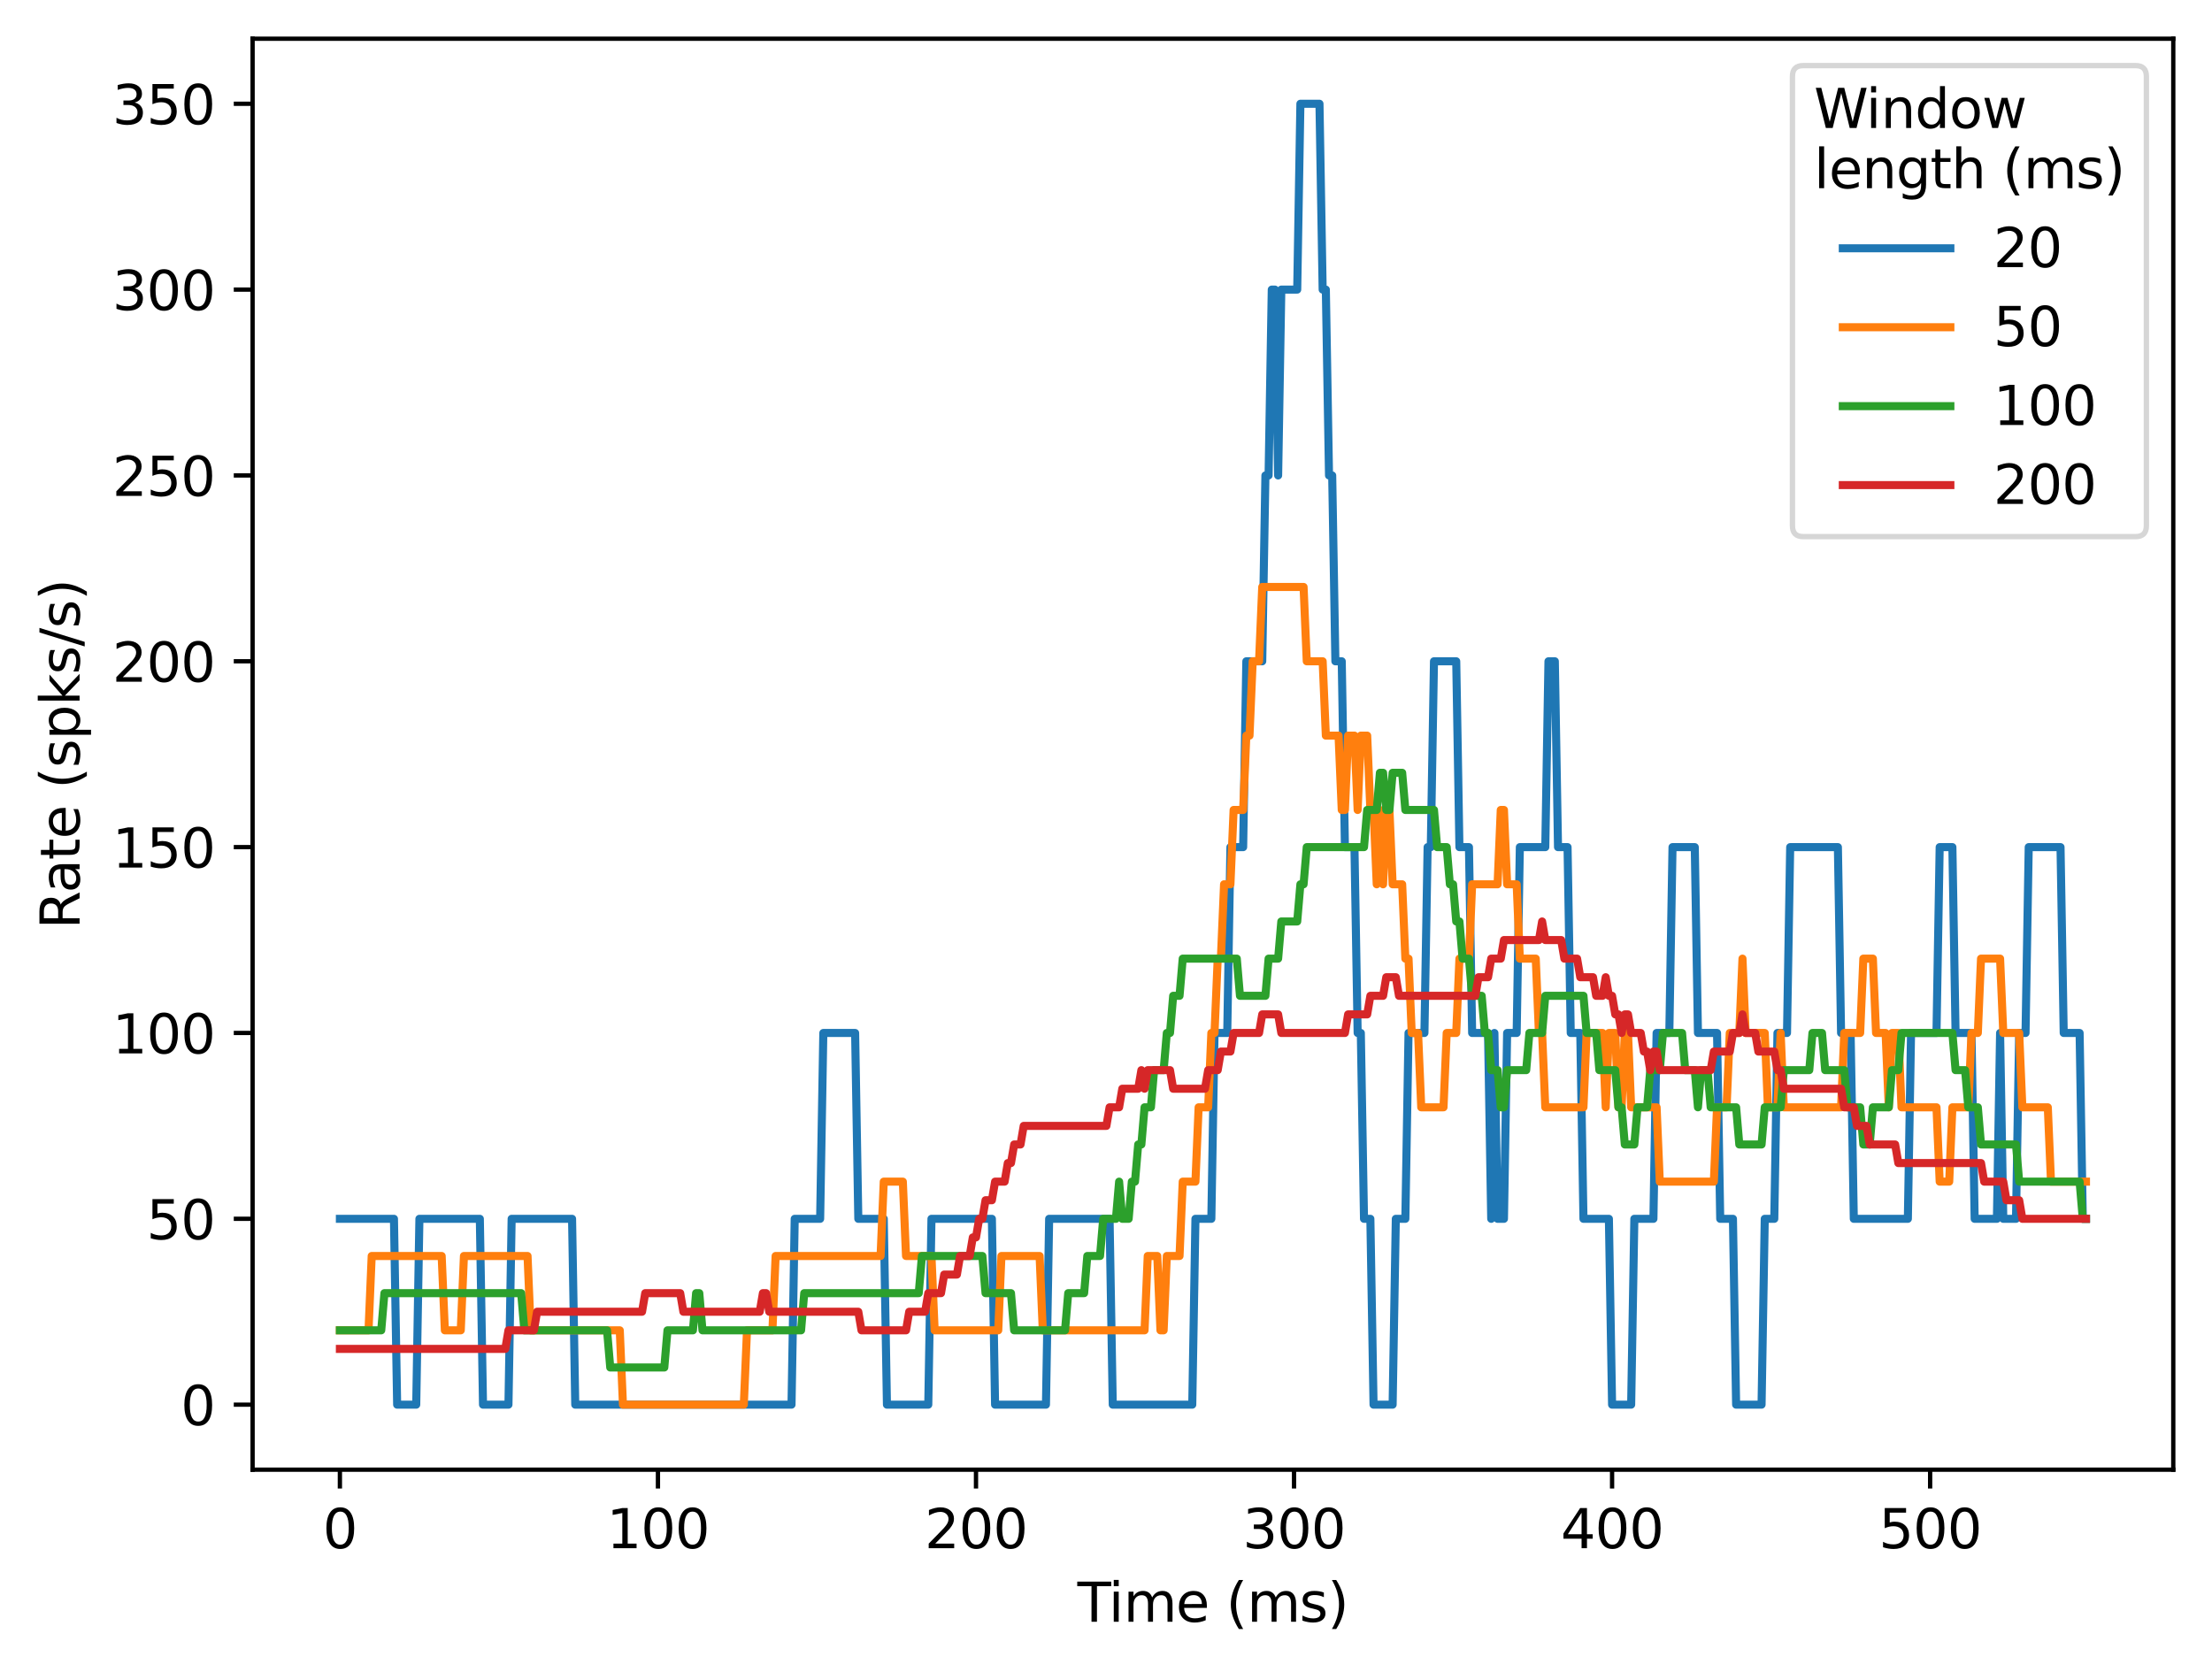 <?xml version="1.0" encoding="utf-8" standalone="no"?>
<!DOCTYPE svg PUBLIC "-//W3C//DTD SVG 1.1//EN"
  "http://www.w3.org/Graphics/SVG/1.1/DTD/svg11.dtd">
<svg xmlns:xlink="http://www.w3.org/1999/xlink" width="411.286pt" height="310.868pt" viewBox="0 0 411.286 310.868" xmlns="http://www.w3.org/2000/svg" version="1.1">
 <defs>
  <style type="text/css">*{stroke-linejoin: round; stroke-linecap: butt}</style>
 </defs>
 <g id="figure_1">
  <g id="patch_1">
   <path d="M 0 310.868 
L 411.286 310.868 
L 411.286 0 
L 0 0 
z
" style="fill: #ffffff"/>
  </g>
  <g id="axes_1">
   <g id="patch_2">
    <path d="M 46.966 273.312 
L 404.086 273.312 
L 404.086 7.2 
L 46.966 7.2 
z
" style="fill: #ffffff"/>
   </g>
   <g id="matplotlib.axis_1">
    <g id="xtick_1">
     <g id="line2d_1">
      <defs>
       <path id="ma4015356a1" d="M 0 0 
L 0 3.5 
" style="stroke: #000000; stroke-width: 0.8"/>
      </defs>
      <g>
       <use xlink:href="#ma4015356a1" x="63.198" y="273.312" style="stroke: #000000; stroke-width: 0.8"/>
      </g>
     </g>
     <g id="text_1">
      <!-- 0 -->
      <g transform="translate(60.017 287.91) scale(0.1 -0.1)">
       <defs>
        <path id="DejaVuSans-30" d="M 2034 4250 
Q 1547 4250 1301 3770 
Q 1056 3291 1056 2328 
Q 1056 1369 1301 889 
Q 1547 409 2034 409 
Q 2525 409 2770 889 
Q 3016 1369 3016 2328 
Q 3016 3291 2770 3770 
Q 2525 4250 2034 4250 
z
M 2034 4750 
Q 2819 4750 3233 4129 
Q 3647 3509 3647 2328 
Q 3647 1150 3233 529 
Q 2819 -91 2034 -91 
Q 1250 -91 836 529 
Q 422 1150 422 2328 
Q 422 3509 836 4129 
Q 1250 4750 2034 4750 
z
" transform="scale(0.016)"/>
       </defs>
       <use xlink:href="#DejaVuSans-30"/>
      </g>
     </g>
    </g>
    <g id="xtick_2">
     <g id="line2d_2">
      <g>
       <use xlink:href="#ma4015356a1" x="122.334" y="273.312" style="stroke: #000000; stroke-width: 0.8"/>
      </g>
     </g>
     <g id="text_2">
      <!-- 100 -->
      <g transform="translate(112.79 287.91) scale(0.1 -0.1)">
       <defs>
        <path id="DejaVuSans-31" d="M 794 531 
L 1825 531 
L 1825 4091 
L 703 3866 
L 703 4441 
L 1819 4666 
L 2450 4666 
L 2450 531 
L 3481 531 
L 3481 0 
L 794 0 
L 794 531 
z
" transform="scale(0.016)"/>
       </defs>
       <use xlink:href="#DejaVuSans-31"/>
       <use xlink:href="#DejaVuSans-30" x="63.623"/>
       <use xlink:href="#DejaVuSans-30" x="127.246"/>
      </g>
     </g>
    </g>
    <g id="xtick_3">
     <g id="line2d_3">
      <g>
       <use xlink:href="#ma4015356a1" x="181.47" y="273.312" style="stroke: #000000; stroke-width: 0.8"/>
      </g>
     </g>
     <g id="text_3">
      <!-- 200 -->
      <g transform="translate(171.926 287.91) scale(0.1 -0.1)">
       <defs>
        <path id="DejaVuSans-32" d="M 1228 531 
L 3431 531 
L 3431 0 
L 469 0 
L 469 531 
Q 828 903 1448 1529 
Q 2069 2156 2228 2338 
Q 2531 2678 2651 2914 
Q 2772 3150 2772 3378 
Q 2772 3750 2511 3984 
Q 2250 4219 1831 4219 
Q 1534 4219 1204 4116 
Q 875 4013 500 3803 
L 500 4441 
Q 881 4594 1212 4672 
Q 1544 4750 1819 4750 
Q 2544 4750 2975 4387 
Q 3406 4025 3406 3419 
Q 3406 3131 3298 2873 
Q 3191 2616 2906 2266 
Q 2828 2175 2409 1742 
Q 1991 1309 1228 531 
z
" transform="scale(0.016)"/>
       </defs>
       <use xlink:href="#DejaVuSans-32"/>
       <use xlink:href="#DejaVuSans-30" x="63.623"/>
       <use xlink:href="#DejaVuSans-30" x="127.246"/>
      </g>
     </g>
    </g>
    <g id="xtick_4">
     <g id="line2d_4">
      <g>
       <use xlink:href="#ma4015356a1" x="240.605" y="273.312" style="stroke: #000000; stroke-width: 0.8"/>
      </g>
     </g>
     <g id="text_4">
      <!-- 300 -->
      <g transform="translate(231.061 287.91) scale(0.1 -0.1)">
       <defs>
        <path id="DejaVuSans-33" d="M 2597 2516 
Q 3050 2419 3304 2112 
Q 3559 1806 3559 1356 
Q 3559 666 3084 287 
Q 2609 -91 1734 -91 
Q 1441 -91 1130 -33 
Q 819 25 488 141 
L 488 750 
Q 750 597 1062 519 
Q 1375 441 1716 441 
Q 2309 441 2620 675 
Q 2931 909 2931 1356 
Q 2931 1769 2642 2001 
Q 2353 2234 1838 2234 
L 1294 2234 
L 1294 2753 
L 1863 2753 
Q 2328 2753 2575 2939 
Q 2822 3125 2822 3475 
Q 2822 3834 2567 4026 
Q 2313 4219 1838 4219 
Q 1578 4219 1281 4162 
Q 984 4106 628 3988 
L 628 4550 
Q 988 4650 1302 4700 
Q 1616 4750 1894 4750 
Q 2613 4750 3031 4423 
Q 3450 4097 3450 3541 
Q 3450 3153 3228 2886 
Q 3006 2619 2597 2516 
z
" transform="scale(0.016)"/>
       </defs>
       <use xlink:href="#DejaVuSans-33"/>
       <use xlink:href="#DejaVuSans-30" x="63.623"/>
       <use xlink:href="#DejaVuSans-30" x="127.246"/>
      </g>
     </g>
    </g>
    <g id="xtick_5">
     <g id="line2d_5">
      <g>
       <use xlink:href="#ma4015356a1" x="299.741" y="273.312" style="stroke: #000000; stroke-width: 0.8"/>
      </g>
     </g>
     <g id="text_5">
      <!-- 400 -->
      <g transform="translate(290.197 287.91) scale(0.1 -0.1)">
       <defs>
        <path id="DejaVuSans-34" d="M 2419 4116 
L 825 1625 
L 2419 1625 
L 2419 4116 
z
M 2253 4666 
L 3047 4666 
L 3047 1625 
L 3713 1625 
L 3713 1100 
L 3047 1100 
L 3047 0 
L 2419 0 
L 2419 1100 
L 313 1100 
L 313 1709 
L 2253 4666 
z
" transform="scale(0.016)"/>
       </defs>
       <use xlink:href="#DejaVuSans-34"/>
       <use xlink:href="#DejaVuSans-30" x="63.623"/>
       <use xlink:href="#DejaVuSans-30" x="127.246"/>
      </g>
     </g>
    </g>
    <g id="xtick_6">
     <g id="line2d_6">
      <g>
       <use xlink:href="#ma4015356a1" x="358.876" y="273.312" style="stroke: #000000; stroke-width: 0.8"/>
      </g>
     </g>
     <g id="text_6">
      <!-- 500 -->
      <g transform="translate(349.333 287.91) scale(0.1 -0.1)">
       <defs>
        <path id="DejaVuSans-35" d="M 691 4666 
L 3169 4666 
L 3169 4134 
L 1269 4134 
L 1269 2991 
Q 1406 3038 1543 3061 
Q 1681 3084 1819 3084 
Q 2600 3084 3056 2656 
Q 3513 2228 3513 1497 
Q 3513 744 3044 326 
Q 2575 -91 1722 -91 
Q 1428 -91 1123 -41 
Q 819 9 494 109 
L 494 744 
Q 775 591 1075 516 
Q 1375 441 1709 441 
Q 2250 441 2565 725 
Q 2881 1009 2881 1497 
Q 2881 1984 2565 2268 
Q 2250 2553 1709 2553 
Q 1456 2553 1204 2497 
Q 953 2441 691 2322 
L 691 4666 
z
" transform="scale(0.016)"/>
       </defs>
       <use xlink:href="#DejaVuSans-35"/>
       <use xlink:href="#DejaVuSans-30" x="63.623"/>
       <use xlink:href="#DejaVuSans-30" x="127.246"/>
      </g>
     </g>
    </g>
    <g id="text_7">
     <!-- Time (ms) -->
     <g transform="translate(200.326 301.589) scale(0.1 -0.1)">
      <defs>
       <path id="DejaVuSans-54" d="M -19 4666 
L 3928 4666 
L 3928 4134 
L 2272 4134 
L 2272 0 
L 1638 0 
L 1638 4134 
L -19 4134 
L -19 4666 
z
" transform="scale(0.016)"/>
       <path id="DejaVuSans-69" d="M 603 3500 
L 1178 3500 
L 1178 0 
L 603 0 
L 603 3500 
z
M 603 4863 
L 1178 4863 
L 1178 4134 
L 603 4134 
L 603 4863 
z
" transform="scale(0.016)"/>
       <path id="DejaVuSans-6d" d="M 3328 2828 
Q 3544 3216 3844 3400 
Q 4144 3584 4550 3584 
Q 5097 3584 5394 3201 
Q 5691 2819 5691 2113 
L 5691 0 
L 5113 0 
L 5113 2094 
Q 5113 2597 4934 2840 
Q 4756 3084 4391 3084 
Q 3944 3084 3684 2787 
Q 3425 2491 3425 1978 
L 3425 0 
L 2847 0 
L 2847 2094 
Q 2847 2600 2669 2842 
Q 2491 3084 2119 3084 
Q 1678 3084 1418 2786 
Q 1159 2488 1159 1978 
L 1159 0 
L 581 0 
L 581 3500 
L 1159 3500 
L 1159 2956 
Q 1356 3278 1631 3431 
Q 1906 3584 2284 3584 
Q 2666 3584 2933 3390 
Q 3200 3197 3328 2828 
z
" transform="scale(0.016)"/>
       <path id="DejaVuSans-65" d="M 3597 1894 
L 3597 1613 
L 953 1613 
Q 991 1019 1311 708 
Q 1631 397 2203 397 
Q 2534 397 2845 478 
Q 3156 559 3463 722 
L 3463 178 
Q 3153 47 2828 -22 
Q 2503 -91 2169 -91 
Q 1331 -91 842 396 
Q 353 884 353 1716 
Q 353 2575 817 3079 
Q 1281 3584 2069 3584 
Q 2775 3584 3186 3129 
Q 3597 2675 3597 1894 
z
M 3022 2063 
Q 3016 2534 2758 2815 
Q 2500 3097 2075 3097 
Q 1594 3097 1305 2825 
Q 1016 2553 972 2059 
L 3022 2063 
z
" transform="scale(0.016)"/>
       <path id="DejaVuSans-20" transform="scale(0.016)"/>
       <path id="DejaVuSans-28" d="M 1984 4856 
Q 1566 4138 1362 3434 
Q 1159 2731 1159 2009 
Q 1159 1288 1364 580 
Q 1569 -128 1984 -844 
L 1484 -844 
Q 1016 -109 783 600 
Q 550 1309 550 2009 
Q 550 2706 781 3412 
Q 1013 4119 1484 4856 
L 1984 4856 
z
" transform="scale(0.016)"/>
       <path id="DejaVuSans-73" d="M 2834 3397 
L 2834 2853 
Q 2591 2978 2328 3040 
Q 2066 3103 1784 3103 
Q 1356 3103 1142 2972 
Q 928 2841 928 2578 
Q 928 2378 1081 2264 
Q 1234 2150 1697 2047 
L 1894 2003 
Q 2506 1872 2764 1633 
Q 3022 1394 3022 966 
Q 3022 478 2636 193 
Q 2250 -91 1575 -91 
Q 1294 -91 989 -36 
Q 684 19 347 128 
L 347 722 
Q 666 556 975 473 
Q 1284 391 1588 391 
Q 1994 391 2212 530 
Q 2431 669 2431 922 
Q 2431 1156 2273 1281 
Q 2116 1406 1581 1522 
L 1381 1569 
Q 847 1681 609 1914 
Q 372 2147 372 2553 
Q 372 3047 722 3315 
Q 1072 3584 1716 3584 
Q 2034 3584 2315 3537 
Q 2597 3491 2834 3397 
z
" transform="scale(0.016)"/>
       <path id="DejaVuSans-29" d="M 513 4856 
L 1013 4856 
Q 1481 4119 1714 3412 
Q 1947 2706 1947 2009 
Q 1947 1309 1714 600 
Q 1481 -109 1013 -844 
L 513 -844 
Q 928 -128 1133 580 
Q 1338 1288 1338 2009 
Q 1338 2731 1133 3434 
Q 928 4138 513 4856 
z
" transform="scale(0.016)"/>
      </defs>
      <use xlink:href="#DejaVuSans-54"/>
      <use xlink:href="#DejaVuSans-69" x="57.959"/>
      <use xlink:href="#DejaVuSans-6d" x="85.742"/>
      <use xlink:href="#DejaVuSans-65" x="183.154"/>
      <use xlink:href="#DejaVuSans-20" x="244.678"/>
      <use xlink:href="#DejaVuSans-28" x="276.465"/>
      <use xlink:href="#DejaVuSans-6d" x="315.479"/>
      <use xlink:href="#DejaVuSans-73" x="412.891"/>
      <use xlink:href="#DejaVuSans-29" x="464.99"/>
     </g>
    </g>
   </g>
   <g id="matplotlib.axis_2">
    <g id="ytick_1">
     <g id="line2d_7">
      <defs>
       <path id="m8f81938955" d="M 0 0 
L -3.5 0 
" style="stroke: #000000; stroke-width: 0.8"/>
      </defs>
      <g>
       <use xlink:href="#m8f81938955" x="46.966" y="261.216" style="stroke: #000000; stroke-width: 0.8"/>
      </g>
     </g>
     <g id="text_8">
      <!-- 0 -->
      <g transform="translate(33.603 265.015) scale(0.1 -0.1)">
       <use xlink:href="#DejaVuSans-30"/>
      </g>
     </g>
    </g>
    <g id="ytick_2">
     <g id="line2d_8">
      <g>
       <use xlink:href="#m8f81938955" x="46.966" y="226.656" style="stroke: #000000; stroke-width: 0.8"/>
      </g>
     </g>
     <g id="text_9">
      <!-- 50 -->
      <g transform="translate(27.241 230.455) scale(0.1 -0.1)">
       <use xlink:href="#DejaVuSans-35"/>
       <use xlink:href="#DejaVuSans-30" x="63.623"/>
      </g>
     </g>
    </g>
    <g id="ytick_3">
     <g id="line2d_9">
      <g>
       <use xlink:href="#m8f81938955" x="46.966" y="192.096" style="stroke: #000000; stroke-width: 0.8"/>
      </g>
     </g>
     <g id="text_10">
      <!-- 100 -->
      <g transform="translate(20.878 195.895) scale(0.1 -0.1)">
       <use xlink:href="#DejaVuSans-31"/>
       <use xlink:href="#DejaVuSans-30" x="63.623"/>
       <use xlink:href="#DejaVuSans-30" x="127.246"/>
      </g>
     </g>
    </g>
    <g id="ytick_4">
     <g id="line2d_10">
      <g>
       <use xlink:href="#m8f81938955" x="46.966" y="157.536" style="stroke: #000000; stroke-width: 0.8"/>
      </g>
     </g>
     <g id="text_11">
      <!-- 150 -->
      <g transform="translate(20.878 161.335) scale(0.1 -0.1)">
       <use xlink:href="#DejaVuSans-31"/>
       <use xlink:href="#DejaVuSans-35" x="63.623"/>
       <use xlink:href="#DejaVuSans-30" x="127.246"/>
      </g>
     </g>
    </g>
    <g id="ytick_5">
     <g id="line2d_11">
      <g>
       <use xlink:href="#m8f81938955" x="46.966" y="122.976" style="stroke: #000000; stroke-width: 0.8"/>
      </g>
     </g>
     <g id="text_12">
      <!-- 200 -->
      <g transform="translate(20.878 126.775) scale(0.1 -0.1)">
       <use xlink:href="#DejaVuSans-32"/>
       <use xlink:href="#DejaVuSans-30" x="63.623"/>
       <use xlink:href="#DejaVuSans-30" x="127.246"/>
      </g>
     </g>
    </g>
    <g id="ytick_6">
     <g id="line2d_12">
      <g>
       <use xlink:href="#m8f81938955" x="46.966" y="88.416" style="stroke: #000000; stroke-width: 0.8"/>
      </g>
     </g>
     <g id="text_13">
      <!-- 250 -->
      <g transform="translate(20.878 92.215) scale(0.1 -0.1)">
       <use xlink:href="#DejaVuSans-32"/>
       <use xlink:href="#DejaVuSans-35" x="63.623"/>
       <use xlink:href="#DejaVuSans-30" x="127.246"/>
      </g>
     </g>
    </g>
    <g id="ytick_7">
     <g id="line2d_13">
      <g>
       <use xlink:href="#m8f81938955" x="46.966" y="53.856" style="stroke: #000000; stroke-width: 0.8"/>
      </g>
     </g>
     <g id="text_14">
      <!-- 300 -->
      <g transform="translate(20.878 57.655) scale(0.1 -0.1)">
       <use xlink:href="#DejaVuSans-33"/>
       <use xlink:href="#DejaVuSans-30" x="63.623"/>
       <use xlink:href="#DejaVuSans-30" x="127.246"/>
      </g>
     </g>
    </g>
    <g id="ytick_8">
     <g id="line2d_14">
      <g>
       <use xlink:href="#m8f81938955" x="46.966" y="19.296" style="stroke: #000000; stroke-width: 0.8"/>
      </g>
     </g>
     <g id="text_15">
      <!-- 350 -->
      <g transform="translate(20.878 23.095) scale(0.1 -0.1)">
       <use xlink:href="#DejaVuSans-33"/>
       <use xlink:href="#DejaVuSans-35" x="63.623"/>
       <use xlink:href="#DejaVuSans-30" x="127.246"/>
      </g>
     </g>
    </g>
    <g id="text_16">
     <!-- Rate (spks/s) -->
     <g transform="translate(14.798 172.777) rotate(-90) scale(0.1 -0.1)">
      <defs>
       <path id="DejaVuSans-52" d="M 2841 2188 
Q 3044 2119 3236 1894 
Q 3428 1669 3622 1275 
L 4263 0 
L 3584 0 
L 2988 1197 
Q 2756 1666 2539 1819 
Q 2322 1972 1947 1972 
L 1259 1972 
L 1259 0 
L 628 0 
L 628 4666 
L 2053 4666 
Q 2853 4666 3247 4331 
Q 3641 3997 3641 3322 
Q 3641 2881 3436 2590 
Q 3231 2300 2841 2188 
z
M 1259 4147 
L 1259 2491 
L 2053 2491 
Q 2509 2491 2742 2702 
Q 2975 2913 2975 3322 
Q 2975 3731 2742 3939 
Q 2509 4147 2053 4147 
L 1259 4147 
z
" transform="scale(0.016)"/>
       <path id="DejaVuSans-61" d="M 2194 1759 
Q 1497 1759 1228 1600 
Q 959 1441 959 1056 
Q 959 750 1161 570 
Q 1363 391 1709 391 
Q 2188 391 2477 730 
Q 2766 1069 2766 1631 
L 2766 1759 
L 2194 1759 
z
M 3341 1997 
L 3341 0 
L 2766 0 
L 2766 531 
Q 2569 213 2275 61 
Q 1981 -91 1556 -91 
Q 1019 -91 701 211 
Q 384 513 384 1019 
Q 384 1609 779 1909 
Q 1175 2209 1959 2209 
L 2766 2209 
L 2766 2266 
Q 2766 2663 2505 2880 
Q 2244 3097 1772 3097 
Q 1472 3097 1187 3025 
Q 903 2953 641 2809 
L 641 3341 
Q 956 3463 1253 3523 
Q 1550 3584 1831 3584 
Q 2591 3584 2966 3190 
Q 3341 2797 3341 1997 
z
" transform="scale(0.016)"/>
       <path id="DejaVuSans-74" d="M 1172 4494 
L 1172 3500 
L 2356 3500 
L 2356 3053 
L 1172 3053 
L 1172 1153 
Q 1172 725 1289 603 
Q 1406 481 1766 481 
L 2356 481 
L 2356 0 
L 1766 0 
Q 1100 0 847 248 
Q 594 497 594 1153 
L 594 3053 
L 172 3053 
L 172 3500 
L 594 3500 
L 594 4494 
L 1172 4494 
z
" transform="scale(0.016)"/>
       <path id="DejaVuSans-70" d="M 1159 525 
L 1159 -1331 
L 581 -1331 
L 581 3500 
L 1159 3500 
L 1159 2969 
Q 1341 3281 1617 3432 
Q 1894 3584 2278 3584 
Q 2916 3584 3314 3078 
Q 3713 2572 3713 1747 
Q 3713 922 3314 415 
Q 2916 -91 2278 -91 
Q 1894 -91 1617 61 
Q 1341 213 1159 525 
z
M 3116 1747 
Q 3116 2381 2855 2742 
Q 2594 3103 2138 3103 
Q 1681 3103 1420 2742 
Q 1159 2381 1159 1747 
Q 1159 1113 1420 752 
Q 1681 391 2138 391 
Q 2594 391 2855 752 
Q 3116 1113 3116 1747 
z
" transform="scale(0.016)"/>
       <path id="DejaVuSans-6b" d="M 581 4863 
L 1159 4863 
L 1159 1991 
L 2875 3500 
L 3609 3500 
L 1753 1863 
L 3688 0 
L 2938 0 
L 1159 1709 
L 1159 0 
L 581 0 
L 581 4863 
z
" transform="scale(0.016)"/>
       <path id="DejaVuSans-2f" d="M 1625 4666 
L 2156 4666 
L 531 -594 
L 0 -594 
L 1625 4666 
z
" transform="scale(0.016)"/>
      </defs>
      <use xlink:href="#DejaVuSans-52"/>
      <use xlink:href="#DejaVuSans-61" x="67.232"/>
      <use xlink:href="#DejaVuSans-74" x="128.512"/>
      <use xlink:href="#DejaVuSans-65" x="167.721"/>
      <use xlink:href="#DejaVuSans-20" x="229.244"/>
      <use xlink:href="#DejaVuSans-28" x="261.031"/>
      <use xlink:href="#DejaVuSans-73" x="300.045"/>
      <use xlink:href="#DejaVuSans-70" x="352.145"/>
      <use xlink:href="#DejaVuSans-6b" x="415.621"/>
      <use xlink:href="#DejaVuSans-73" x="473.531"/>
      <use xlink:href="#DejaVuSans-2f" x="525.631"/>
      <use xlink:href="#DejaVuSans-73" x="559.322"/>
      <use xlink:href="#DejaVuSans-29" x="611.422"/>
     </g>
    </g>
   </g>
   <g id="line2d_15">
    <path d="M 63.198 226.656 
L 73.251 226.656 
L 73.843 261.216 
L 77.391 261.216 
L 77.982 226.656 
L 89.218 226.656 
L 89.809 261.216 
L 94.54 261.216 
L 95.132 226.656 
L 106.367 226.656 
L 106.959 261.216 
L 147.171 261.216 
L 147.762 226.656 
L 152.493 226.656 
L 153.084 192.096 
L 158.998 192.096 
L 159.589 226.656 
L 164.32 226.656 
L 164.912 261.216 
L 172.599 261.216 
L 173.191 226.656 
L 184.426 226.656 
L 185.018 261.216 
L 194.479 261.216 
L 195.071 226.656 
L 206.307 226.656 
L 206.898 261.216 
L 221.682 261.216 
L 222.273 226.656 
L 225.23 226.656 
L 225.821 192.096 
L 228.187 192.096 
L 228.778 157.536 
L 231.144 157.536 
L 231.735 122.976 
L 234.692 122.976 
L 235.283 88.416 
L 235.874 88.416 
L 236.466 53.856 
L 237.057 53.856 
L 237.648 88.416 
L 238.24 53.856 
L 241.197 53.856 
L 241.788 19.296 
L 245.336 19.296 
L 245.927 53.856 
L 246.519 53.856 
L 247.11 88.416 
L 247.701 88.416 
L 248.293 122.976 
L 249.476 122.976 
L 250.067 157.536 
L 251.841 157.536 
L 252.432 192.096 
L 253.024 192.096 
L 253.615 226.656 
L 254.798 226.656 
L 255.389 261.216 
L 258.937 261.216 
L 259.529 226.656 
L 261.303 226.656 
L 261.894 192.096 
L 264.851 192.096 
L 265.442 157.536 
L 266.034 157.536 
L 266.625 122.976 
L 270.764 122.976 
L 271.356 157.536 
L 273.13 157.536 
L 273.721 192.096 
L 276.678 192.096 
L 277.269 226.656 
L 277.861 192.096 
L 278.452 226.656 
L 279.635 226.656 
L 280.226 192.096 
L 282 192.096 
L 282.591 157.536 
L 287.322 157.536 
L 287.914 122.976 
L 289.096 122.976 
L 289.688 157.536 
L 291.462 157.536 
L 292.053 192.096 
L 293.827 192.096 
L 294.419 226.656 
L 299.149 226.656 
L 299.741 261.216 
L 303.289 261.216 
L 303.88 226.656 
L 307.428 226.656 
L 308.02 192.096 
L 310.385 192.096 
L 310.977 157.536 
L 315.116 157.536 
L 315.707 192.096 
L 319.256 192.096 
L 319.847 226.656 
L 322.212 226.656 
L 322.804 261.216 
L 327.535 261.216 
L 328.126 226.656 
L 329.9 226.656 
L 330.491 192.096 
L 332.265 192.096 
L 332.857 157.536 
L 341.727 157.536 
L 342.318 192.096 
L 344.093 192.096 
L 344.684 226.656 
L 354.737 226.656 
L 355.328 192.096 
L 360.059 192.096 
L 360.651 157.536 
L 363.016 157.536 
L 363.607 192.096 
L 366.564 192.096 
L 367.155 226.656 
L 371.295 226.656 
L 371.886 192.096 
L 372.478 226.656 
L 374.843 226.656 
L 375.434 192.096 
L 376.617 192.096 
L 377.208 157.536 
L 383.122 157.536 
L 383.713 192.096 
L 386.67 192.096 
L 387.262 226.656 
L 387.853 226.656 
L 387.853 226.656 
" clip-path="url(#pf8d64a9f78)" style="fill: none; stroke: #1f77b4; stroke-width: 1.5; stroke-linecap: square"/>
   </g>
   <g id="line2d_16">
    <path d="M 63.198 247.392 
L 68.521 247.392 
L 69.112 233.568 
L 82.122 233.568 
L 82.713 247.392 
L 85.67 247.392 
L 86.261 233.568 
L 98.088 233.568 
L 98.68 247.392 
L 115.238 247.392 
L 115.829 261.216 
L 138.301 261.216 
L 138.892 247.392 
L 143.623 247.392 
L 144.214 233.568 
L 163.729 233.568 
L 164.32 219.744 
L 167.868 219.744 
L 168.46 233.568 
L 173.191 233.568 
L 173.782 247.392 
L 185.609 247.392 
L 186.2 233.568 
L 193.297 233.568 
L 193.888 247.392 
L 212.811 247.392 
L 213.403 233.568 
L 215.177 233.568 
L 215.768 247.392 
L 216.36 247.392 
L 216.951 233.568 
L 219.316 233.568 
L 219.908 219.744 
L 222.273 219.744 
L 222.865 205.92 
L 224.639 205.92 
L 225.23 192.096 
L 225.821 192.096 
L 226.413 178.272 
L 227.004 178.272 
L 227.595 164.448 
L 228.778 164.448 
L 229.369 150.624 
L 231.144 150.624 
L 231.735 136.8 
L 232.326 136.8 
L 232.918 122.976 
L 234.1 122.976 
L 234.692 109.152 
L 242.379 109.152 
L 242.971 122.976 
L 245.927 122.976 
L 246.519 136.8 
L 248.884 136.8 
L 249.476 150.624 
L 250.067 150.624 
L 250.658 136.8 
L 251.841 136.8 
L 252.432 150.624 
L 253.024 136.8 
L 254.206 136.8 
L 254.798 150.624 
L 255.389 150.624 
L 255.98 164.448 
L 256.572 150.624 
L 257.163 164.448 
L 257.755 150.624 
L 258.346 150.624 
L 258.937 164.448 
L 260.711 164.448 
L 261.303 178.272 
L 261.894 178.272 
L 262.485 192.096 
L 263.668 192.096 
L 264.259 205.92 
L 268.399 205.92 
L 268.99 192.096 
L 270.764 192.096 
L 271.356 178.272 
L 273.13 178.272 
L 273.721 164.448 
L 278.452 164.448 
L 279.043 150.624 
L 279.635 150.624 
L 280.226 164.448 
L 282 164.448 
L 282.591 178.272 
L 285.548 178.272 
L 286.14 192.096 
L 286.731 192.096 
L 287.322 205.92 
L 294.419 205.92 
L 295.01 192.096 
L 297.967 192.096 
L 298.558 205.92 
L 299.149 192.096 
L 300.332 192.096 
L 300.924 205.92 
L 301.515 205.92 
L 302.106 192.096 
L 302.698 192.096 
L 303.289 205.92 
L 308.02 205.92 
L 308.611 219.744 
L 318.664 219.744 
L 319.256 205.92 
L 321.03 205.92 
L 321.621 192.096 
L 323.395 192.096 
L 323.986 178.272 
L 324.578 192.096 
L 328.126 192.096 
L 328.717 205.92 
L 330.491 205.92 
L 331.083 192.096 
L 331.674 205.92 
L 342.318 205.92 
L 342.91 192.096 
L 345.867 192.096 
L 346.458 178.272 
L 348.232 178.272 
L 348.823 192.096 
L 350.597 192.096 
L 351.189 205.92 
L 351.78 192.096 
L 352.963 192.096 
L 353.554 205.92 
L 360.059 205.92 
L 360.651 219.744 
L 362.425 219.744 
L 363.016 205.92 
L 365.973 205.92 
L 366.564 192.096 
L 367.747 192.096 
L 368.338 178.272 
L 371.886 178.272 
L 372.478 192.096 
L 375.434 192.096 
L 376.026 205.92 
L 380.757 205.92 
L 381.348 219.744 
L 387.853 219.744 
L 387.853 219.744 
" clip-path="url(#pf8d64a9f78)" style="fill: none; stroke: #ff7f0e; stroke-width: 1.5; stroke-linecap: square"/>
   </g>
   <g id="line2d_17">
    <path d="M 63.198 247.392 
L 70.886 247.392 
L 71.477 240.48 
L 96.906 240.48 
L 97.497 247.392 
L 112.872 247.392 
L 113.464 254.304 
L 123.517 254.304 
L 124.108 247.392 
L 128.839 247.392 
L 129.43 240.48 
L 130.022 240.48 
L 130.613 247.392 
L 148.945 247.392 
L 149.536 240.48 
L 170.825 240.48 
L 171.417 233.568 
L 182.652 233.568 
L 183.244 240.48 
L 187.975 240.48 
L 188.566 247.392 
L 198.028 247.392 
L 198.619 240.48 
L 201.576 240.48 
L 202.167 233.568 
L 204.532 233.568 
L 205.124 226.656 
L 207.489 226.656 
L 208.081 219.744 
L 208.672 226.656 
L 209.855 226.656 
L 210.446 219.744 
L 211.037 219.744 
L 211.629 212.832 
L 212.22 212.832 
L 212.811 205.92 
L 213.994 205.92 
L 214.586 199.008 
L 216.36 199.008 
L 216.951 192.096 
L 217.542 192.096 
L 218.134 185.184 
L 219.316 185.184 
L 219.908 178.272 
L 229.961 178.272 
L 230.552 185.184 
L 235.283 185.184 
L 235.874 178.272 
L 237.648 178.272 
L 238.24 171.36 
L 241.197 171.36 
L 241.788 164.448 
L 242.379 164.448 
L 242.971 157.536 
L 253.615 157.536 
L 254.206 150.624 
L 255.98 150.624 
L 256.572 143.712 
L 257.163 143.712 
L 257.755 150.624 
L 258.346 150.624 
L 258.937 143.712 
L 260.711 143.712 
L 261.303 150.624 
L 266.625 150.624 
L 267.216 157.536 
L 268.99 157.536 
L 269.582 164.448 
L 270.173 164.448 
L 270.764 171.36 
L 271.356 171.36 
L 271.947 178.272 
L 273.13 178.272 
L 273.721 185.184 
L 275.495 185.184 
L 276.087 192.096 
L 276.678 192.096 
L 277.269 199.008 
L 278.452 199.008 
L 279.043 205.92 
L 279.635 205.92 
L 280.226 199.008 
L 283.774 199.008 
L 284.366 192.096 
L 286.731 192.096 
L 287.322 185.184 
L 294.419 185.184 
L 295.01 192.096 
L 296.784 192.096 
L 297.375 199.008 
L 300.332 199.008 
L 300.924 205.92 
L 301.515 205.92 
L 302.106 212.832 
L 303.88 212.832 
L 304.472 205.92 
L 306.246 205.92 
L 306.837 199.008 
L 308.611 199.008 
L 309.203 192.096 
L 312.751 192.096 
L 313.342 199.008 
L 315.116 199.008 
L 315.707 205.92 
L 316.299 199.008 
L 317.482 199.008 
L 318.073 205.92 
L 322.804 205.92 
L 323.395 212.832 
L 327.535 212.832 
L 328.126 205.92 
L 331.083 205.92 
L 331.674 199.008 
L 336.405 199.008 
L 336.996 192.096 
L 338.77 192.096 
L 339.362 199.008 
L 342.91 199.008 
L 343.501 205.92 
L 345.867 205.92 
L 346.458 212.832 
L 347.641 212.832 
L 348.232 205.92 
L 351.189 205.92 
L 351.78 199.008 
L 352.963 199.008 
L 353.554 192.096 
L 363.016 192.096 
L 363.607 199.008 
L 365.381 199.008 
L 365.973 205.92 
L 367.747 205.92 
L 368.338 212.832 
L 374.843 212.832 
L 375.434 219.744 
L 386.67 219.744 
L 387.262 226.656 
L 387.853 226.656 
L 387.853 226.656 
" clip-path="url(#pf8d64a9f78)" style="fill: none; stroke: #2ca02c; stroke-width: 1.5; stroke-linecap: square"/>
   </g>
   <g id="line2d_18">
    <path d="M 63.198 250.848 
L 93.949 250.848 
L 94.54 247.392 
L 99.271 247.392 
L 99.862 243.936 
L 119.377 243.936 
L 119.969 240.48 
L 126.473 240.48 
L 127.065 243.936 
L 141.257 243.936 
L 141.849 240.48 
L 142.44 240.48 
L 143.031 243.936 
L 159.589 243.936 
L 160.181 247.392 
L 168.46 247.392 
L 169.051 243.936 
L 172.008 243.936 
L 172.599 240.48 
L 174.965 240.48 
L 175.556 237.024 
L 177.921 237.024 
L 178.513 233.568 
L 180.287 233.568 
L 180.878 230.112 
L 181.47 230.112 
L 182.061 226.656 
L 182.652 226.656 
L 183.244 223.2 
L 184.426 223.2 
L 185.018 219.744 
L 186.792 219.744 
L 187.383 216.288 
L 187.975 216.288 
L 188.566 212.832 
L 189.749 212.832 
L 190.34 209.376 
L 205.715 209.376 
L 206.307 205.92 
L 208.081 205.92 
L 208.672 202.464 
L 211.629 202.464 
L 212.22 199.008 
L 212.811 202.464 
L 213.403 199.008 
L 217.542 199.008 
L 218.134 202.464 
L 224.047 202.464 
L 224.639 199.008 
L 226.413 199.008 
L 227.004 195.552 
L 228.778 195.552 
L 229.369 192.096 
L 234.1 192.096 
L 234.692 188.64 
L 237.648 188.64 
L 238.24 192.096 
L 250.067 192.096 
L 250.658 188.64 
L 254.206 188.64 
L 254.798 185.184 
L 257.163 185.184 
L 257.755 181.728 
L 259.529 181.728 
L 260.12 185.184 
L 274.313 185.184 
L 274.904 181.728 
L 276.678 181.728 
L 277.269 178.272 
L 279.043 178.272 
L 279.635 174.816 
L 286.14 174.816 
L 286.731 171.36 
L 287.322 174.816 
L 290.279 174.816 
L 290.87 178.272 
L 293.236 178.272 
L 293.827 181.728 
L 296.193 181.728 
L 296.784 185.184 
L 297.967 185.184 
L 298.558 181.728 
L 299.149 185.184 
L 299.741 185.184 
L 300.332 188.64 
L 300.924 188.64 
L 301.515 192.096 
L 302.106 188.64 
L 302.698 188.64 
L 303.289 192.096 
L 305.063 192.096 
L 305.654 195.552 
L 306.246 195.552 
L 306.837 199.008 
L 307.428 195.552 
L 308.02 195.552 
L 308.611 199.008 
L 318.073 199.008 
L 318.664 195.552 
L 321.621 195.552 
L 322.212 192.096 
L 323.395 192.096 
L 323.986 188.64 
L 324.578 192.096 
L 326.352 192.096 
L 326.943 195.552 
L 329.9 195.552 
L 330.491 199.008 
L 331.083 199.008 
L 331.674 202.464 
L 342.318 202.464 
L 342.91 205.92 
L 344.684 205.92 
L 345.275 209.376 
L 347.049 209.376 
L 347.641 212.832 
L 352.372 212.832 
L 352.963 216.288 
L 368.338 216.288 
L 368.93 219.744 
L 372.478 219.744 
L 373.069 223.2 
L 375.434 223.2 
L 376.026 226.656 
L 387.853 226.656 
L 387.853 226.656 
" clip-path="url(#pf8d64a9f78)" style="fill: none; stroke: #d62728; stroke-width: 1.5; stroke-linecap: square"/>
   </g>
   <g id="patch_3">
    <path d="M 46.966 273.312 
L 46.966 7.2 
" style="fill: none; stroke: #000000; stroke-width: 0.8; stroke-linejoin: miter; stroke-linecap: square"/>
   </g>
   <g id="patch_4">
    <path d="M 404.086 273.312 
L 404.086 7.2 
" style="fill: none; stroke: #000000; stroke-width: 0.8; stroke-linejoin: miter; stroke-linecap: square"/>
   </g>
   <g id="patch_5">
    <path d="M 46.966 273.312 
L 404.086 273.312 
" style="fill: none; stroke: #000000; stroke-width: 0.8; stroke-linejoin: miter; stroke-linecap: square"/>
   </g>
   <g id="patch_6">
    <path d="M 46.966 7.2 
L 404.086 7.2 
" style="fill: none; stroke: #000000; stroke-width: 0.8; stroke-linejoin: miter; stroke-linecap: square"/>
   </g>
   <g id="legend_1">
    <g id="patch_7">
     <path d="M 335.279 99.788 
L 397.086 99.788 
Q 399.086 99.788 399.086 97.788 
L 399.086 14.2 
Q 399.086 12.2 397.086 12.2 
L 335.279 12.2 
Q 333.279 12.2 333.279 14.2 
L 333.279 97.788 
Q 333.279 99.788 335.279 99.788 
z
" style="fill: #ffffff; opacity: 0.8; stroke: #cccccc; stroke-linejoin: miter"/>
    </g>
    <g id="text_17">
     <!-- Window -->
     <g transform="translate(337.279 23.798) scale(0.1 -0.1)">
      <defs>
       <path id="DejaVuSans-57" d="M 213 4666 
L 850 4666 
L 1831 722 
L 2809 4666 
L 3519 4666 
L 4500 722 
L 5478 4666 
L 6119 4666 
L 4947 0 
L 4153 0 
L 3169 4050 
L 2175 0 
L 1381 0 
L 213 4666 
z
" transform="scale(0.016)"/>
       <path id="DejaVuSans-6e" d="M 3513 2113 
L 3513 0 
L 2938 0 
L 2938 2094 
Q 2938 2591 2744 2837 
Q 2550 3084 2163 3084 
Q 1697 3084 1428 2787 
Q 1159 2491 1159 1978 
L 1159 0 
L 581 0 
L 581 3500 
L 1159 3500 
L 1159 2956 
Q 1366 3272 1645 3428 
Q 1925 3584 2291 3584 
Q 2894 3584 3203 3211 
Q 3513 2838 3513 2113 
z
" transform="scale(0.016)"/>
       <path id="DejaVuSans-64" d="M 2906 2969 
L 2906 4863 
L 3481 4863 
L 3481 0 
L 2906 0 
L 2906 525 
Q 2725 213 2448 61 
Q 2172 -91 1784 -91 
Q 1150 -91 751 415 
Q 353 922 353 1747 
Q 353 2572 751 3078 
Q 1150 3584 1784 3584 
Q 2172 3584 2448 3432 
Q 2725 3281 2906 2969 
z
M 947 1747 
Q 947 1113 1208 752 
Q 1469 391 1925 391 
Q 2381 391 2643 752 
Q 2906 1113 2906 1747 
Q 2906 2381 2643 2742 
Q 2381 3103 1925 3103 
Q 1469 3103 1208 2742 
Q 947 2381 947 1747 
z
" transform="scale(0.016)"/>
       <path id="DejaVuSans-6f" d="M 1959 3097 
Q 1497 3097 1228 2736 
Q 959 2375 959 1747 
Q 959 1119 1226 758 
Q 1494 397 1959 397 
Q 2419 397 2687 759 
Q 2956 1122 2956 1747 
Q 2956 2369 2687 2733 
Q 2419 3097 1959 3097 
z
M 1959 3584 
Q 2709 3584 3137 3096 
Q 3566 2609 3566 1747 
Q 3566 888 3137 398 
Q 2709 -91 1959 -91 
Q 1206 -91 779 398 
Q 353 888 353 1747 
Q 353 2609 779 3096 
Q 1206 3584 1959 3584 
z
" transform="scale(0.016)"/>
       <path id="DejaVuSans-77" d="M 269 3500 
L 844 3500 
L 1563 769 
L 2278 3500 
L 2956 3500 
L 3675 769 
L 4391 3500 
L 4966 3500 
L 4050 0 
L 3372 0 
L 2619 2869 
L 1863 0 
L 1184 0 
L 269 3500 
z
" transform="scale(0.016)"/>
      </defs>
      <use xlink:href="#DejaVuSans-57"/>
      <use xlink:href="#DejaVuSans-69" x="96.627"/>
      <use xlink:href="#DejaVuSans-6e" x="124.41"/>
      <use xlink:href="#DejaVuSans-64" x="187.789"/>
      <use xlink:href="#DejaVuSans-6f" x="251.266"/>
      <use xlink:href="#DejaVuSans-77" x="312.447"/>
     </g>
     <!-- length (ms) -->
     <g transform="translate(337.279 34.996) scale(0.1 -0.1)">
      <defs>
       <path id="DejaVuSans-6c" d="M 603 4863 
L 1178 4863 
L 1178 0 
L 603 0 
L 603 4863 
z
" transform="scale(0.016)"/>
       <path id="DejaVuSans-67" d="M 2906 1791 
Q 2906 2416 2648 2759 
Q 2391 3103 1925 3103 
Q 1463 3103 1205 2759 
Q 947 2416 947 1791 
Q 947 1169 1205 825 
Q 1463 481 1925 481 
Q 2391 481 2648 825 
Q 2906 1169 2906 1791 
z
M 3481 434 
Q 3481 -459 3084 -895 
Q 2688 -1331 1869 -1331 
Q 1566 -1331 1297 -1286 
Q 1028 -1241 775 -1147 
L 775 -588 
Q 1028 -725 1275 -790 
Q 1522 -856 1778 -856 
Q 2344 -856 2625 -561 
Q 2906 -266 2906 331 
L 2906 616 
Q 2728 306 2450 153 
Q 2172 0 1784 0 
Q 1141 0 747 490 
Q 353 981 353 1791 
Q 353 2603 747 3093 
Q 1141 3584 1784 3584 
Q 2172 3584 2450 3431 
Q 2728 3278 2906 2969 
L 2906 3500 
L 3481 3500 
L 3481 434 
z
" transform="scale(0.016)"/>
       <path id="DejaVuSans-68" d="M 3513 2113 
L 3513 0 
L 2938 0 
L 2938 2094 
Q 2938 2591 2744 2837 
Q 2550 3084 2163 3084 
Q 1697 3084 1428 2787 
Q 1159 2491 1159 1978 
L 1159 0 
L 581 0 
L 581 4863 
L 1159 4863 
L 1159 2956 
Q 1366 3272 1645 3428 
Q 1925 3584 2291 3584 
Q 2894 3584 3203 3211 
Q 3513 2838 3513 2113 
z
" transform="scale(0.016)"/>
      </defs>
      <use xlink:href="#DejaVuSans-6c"/>
      <use xlink:href="#DejaVuSans-65" x="27.783"/>
      <use xlink:href="#DejaVuSans-6e" x="89.307"/>
      <use xlink:href="#DejaVuSans-67" x="152.686"/>
      <use xlink:href="#DejaVuSans-74" x="216.162"/>
      <use xlink:href="#DejaVuSans-68" x="255.371"/>
      <use xlink:href="#DejaVuSans-20" x="318.75"/>
      <use xlink:href="#DejaVuSans-28" x="350.537"/>
      <use xlink:href="#DejaVuSans-6d" x="389.551"/>
      <use xlink:href="#DejaVuSans-73" x="486.963"/>
      <use xlink:href="#DejaVuSans-29" x="539.062"/>
     </g>
    </g>
    <g id="line2d_19">
     <path d="M 342.639 46.174 
L 352.639 46.174 
L 362.639 46.174 
" style="fill: none; stroke: #1f77b4; stroke-width: 1.5; stroke-linecap: square"/>
    </g>
    <g id="text_18">
     <!-- 20 -->
     <g transform="translate(370.639 49.674) scale(0.1 -0.1)">
      <use xlink:href="#DejaVuSans-32"/>
      <use xlink:href="#DejaVuSans-30" x="63.623"/>
     </g>
    </g>
    <g id="line2d_20">
     <path d="M 342.639 60.852 
L 352.639 60.852 
L 362.639 60.852 
" style="fill: none; stroke: #ff7f0e; stroke-width: 1.5; stroke-linecap: square"/>
    </g>
    <g id="text_19">
     <!-- 50 -->
     <g transform="translate(370.639 64.353) scale(0.1 -0.1)">
      <use xlink:href="#DejaVuSans-35"/>
      <use xlink:href="#DejaVuSans-30" x="63.623"/>
     </g>
    </g>
    <g id="line2d_21">
     <path d="M 342.639 75.531 
L 352.639 75.531 
L 362.639 75.531 
" style="fill: none; stroke: #2ca02c; stroke-width: 1.5; stroke-linecap: square"/>
    </g>
    <g id="text_20">
     <!-- 100 -->
     <g transform="translate(370.639 79.031) scale(0.1 -0.1)">
      <use xlink:href="#DejaVuSans-31"/>
      <use xlink:href="#DejaVuSans-30" x="63.623"/>
      <use xlink:href="#DejaVuSans-30" x="127.246"/>
     </g>
    </g>
    <g id="line2d_22">
     <path d="M 342.639 90.209 
L 352.639 90.209 
L 362.639 90.209 
" style="fill: none; stroke: #d62728; stroke-width: 1.5; stroke-linecap: square"/>
    </g>
    <g id="text_21">
     <!-- 200 -->
     <g transform="translate(370.639 93.709) scale(0.1 -0.1)">
      <use xlink:href="#DejaVuSans-32"/>
      <use xlink:href="#DejaVuSans-30" x="63.623"/>
      <use xlink:href="#DejaVuSans-30" x="127.246"/>
     </g>
    </g>
   </g>
  </g>
 </g>
 <defs>
  <clipPath id="pf8d64a9f78">
   <rect x="46.966" y="7.2" width="357.12" height="266.112"/>
  </clipPath>
 </defs>
</svg>
